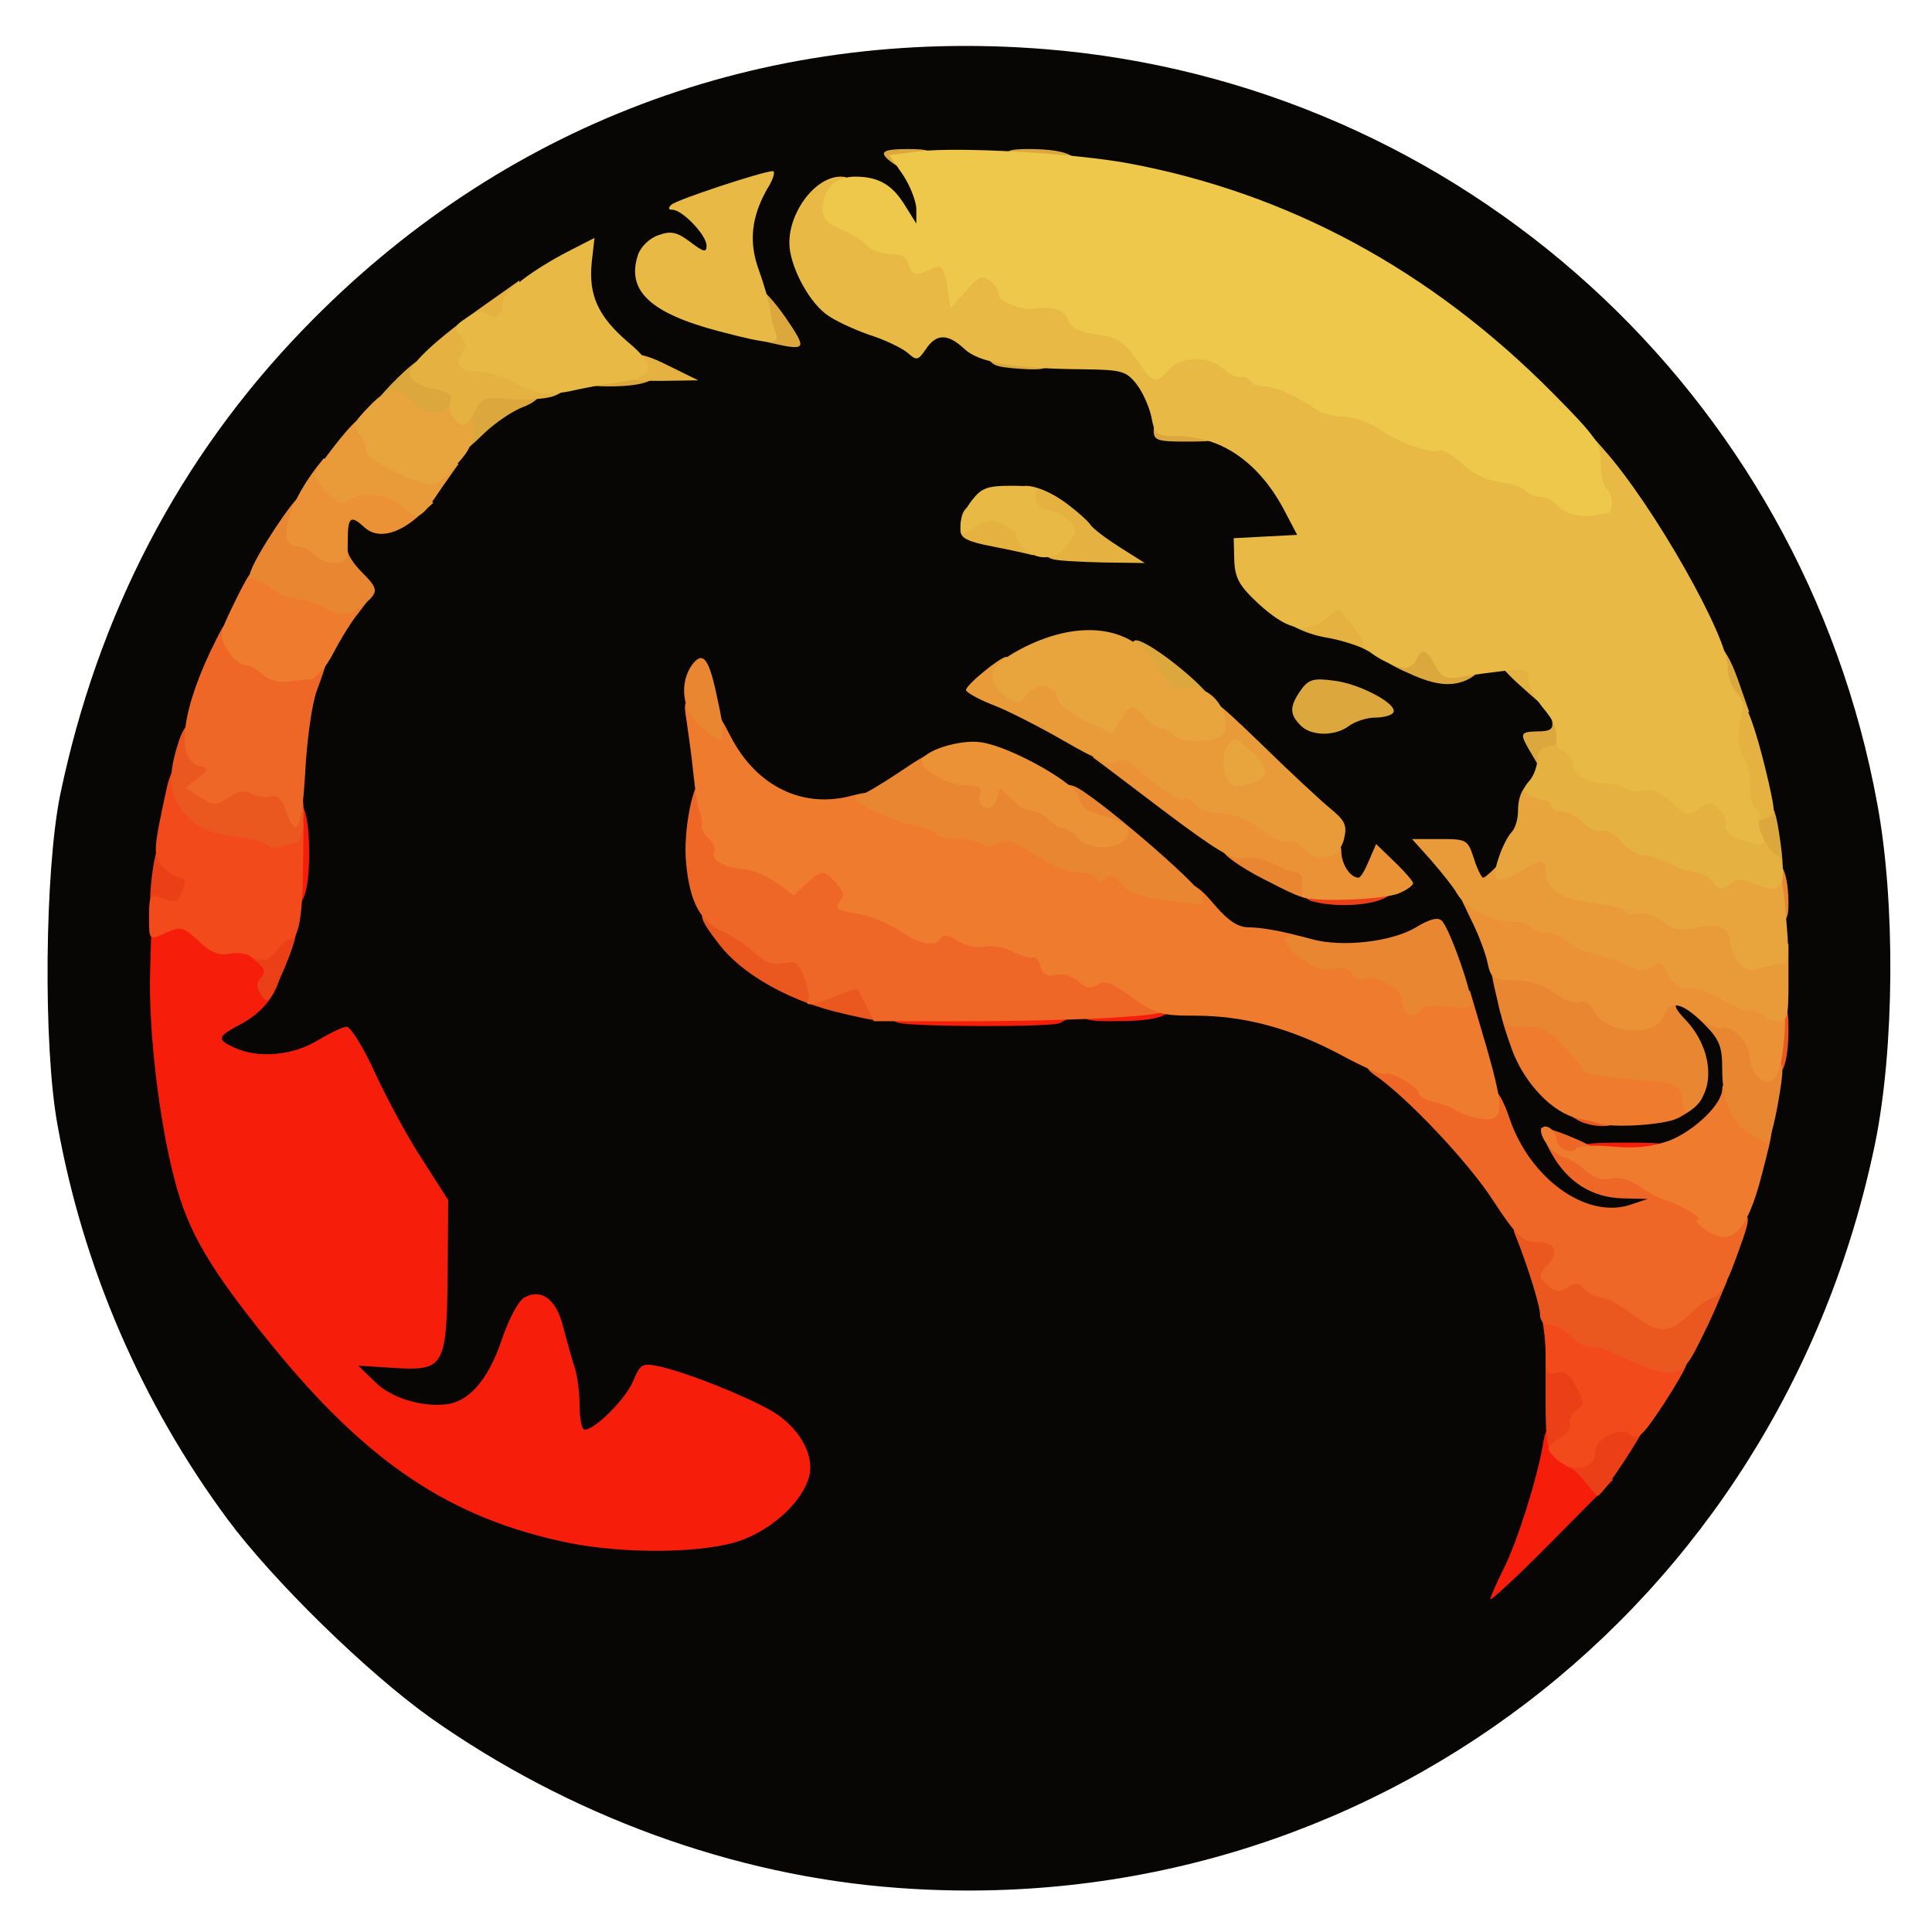 <?xml version="1.0" encoding="utf-8"?>
<!DOCTYPE svg PUBLIC "-//W3C//DTD SVG 1.0//EN" "http://www.w3.org/TR/2001/REC-SVG-20010904/DTD/svg10.dtd">
<svg version="1.0" xmlns="http://www.w3.org/2000/svg" width="32px" height="32px" viewBox="0 0 350 350" preserveAspectRatio="xMidYMid meet">
 <g fill="#070605">
  <path d="M162.5 342 c-29.7 -2.2 -59.4 -13.1 -84.5 -30.8 -11.5 -8.2 -28.5 -24.8 -36.8 -36 -15.6 -21.1 -26.2 -45.7 -30.8 -71.5 -2.6 -14.3 -2.3 -45.9 0.5 -59.7 6.8 -32.7 21.6 -61.1 44 -84.3 35.8 -37.1 83.1 -54.9 134.4 -50.8 75.4 6.1 137.2 62.2 150.8 136.8 3.3 17.8 3.1 44.2 -0.4 61.4 -17.4 84.3 -92.2 141.3 -177.2 134.9z m-31.1 -66 c5.6 -2.1 11.6 -7.6 11.6 -10.6 0 -2.7 -5.7 -7.1 -13.3 -10.2 -11.1 -4.6 -11.4 -4.6 -12.1 -1.8 -1 4.1 -7.1 8.6 -11.6 8.6 l-4 0 0 -4.4 c0 -2.3 -0.4 -5.6 -1 -7.2 -0.5 -1.6 -1.4 -4.8 -2 -7.1 -0.6 -2.4 -1.5 -4.3 -2 -4.3 -0.4 0 -1.8 2.9 -3 6.4 -3.5 10.7 -8.1 13.5 -19.7 12 -7.4 -0.9 -12.3 -5 -12.3 -10.1 l0 -3.6 6.2 0.7 c9.2 0.9 9.8 0 9.8 -13.5 l0 -10.8 -4.6 -7.1 c-2.5 -3.9 -6.1 -10.5 -8 -14.6 l-3.4 -7.5 -2.9 1.6 c-3.6 1.8 -15.8 2 -19.6 0.3 -2 -0.9 -2.5 -1.8 -2.5 -4.7 0 -3.1 0.5 -3.9 4 -5.9 8.1 -4.6 11.3 -15.3 11.5 -38.7 0.1 -18.4 1.2 -23.4 7.1 -32.1 2.1 -3.1 2.4 -4.1 1.5 -6.1 -0.6 -1.3 -1.1 -5.1 -1.1 -8.3 l0 -6 3.8 0 c2.1 0 4.2 0.4 4.8 1 1.5 1.5 4.9 -1.4 9.6 -8.3 2.3 -3.4 5.6 -7.4 7.2 -9 4.1 -3.7 12.6 -6.7 20.8 -7.4 l6.6 -0.6 -2.9 -2.5 c-3.7 -3.1 -5.9 -7.2 -5.9 -11.2 0 -1.6 -0.3 -3 -0.6 -3 -2.5 0 -20.9 14.4 -29.9 23.5 -32.6 32.6 -48.4 77.5 -42.1 120.1 3.4 22.9 6 28.9 20.6 46.8 17.5 21.6 32.6 31.7 54 36.1 10 2 19 1.8 25.4 -0.5z m165.1 -22 c11.2 -16.7 18.3 -34.7 22.6 -57 6.3 -33.1 -3.5 -74 -24.8 -103.7 -18.9 -26.4 -45.2 -46.3 -73.8 -55.9 -11.8 -3.9 -31.4 -7.3 -42.5 -7.4 l-9.6 0 0.4 6.5 0.4 6.5 -3.3 0 c-2.7 0 -3.7 -0.6 -5.1 -3 -2.5 -4.3 -6 -5.7 -9.2 -3.6 -1.4 0.9 -3.3 3 -4.1 4.6 -1.4 2.7 -1.4 3.3 0.1 6.2 4 8 11.7 11.9 21.7 11 5 -0.4 6.1 -0.1 8.1 1.7 3.3 3.1 7.8 4.1 19.3 4.1 9.8 0 10.2 0.1 12.2 2.7 1.2 1.4 2.4 4.3 2.7 6.5 l0.7 3.8 5.4 0 c3 0 6.7 0.7 8.2 1.5 5.6 2.8 12.1 12.8 12.1 18.5 0 3 0 3 -5.5 3 -6.5 0 -7 1.2 -2.2 5.7 3.8 3.7 7.9 5.8 12.7 6.7 1.9 0.4 6.7 2.3 10.7 4.4 6.6 3.4 7.4 3.6 10.5 2.4 1.9 -0.6 5.2 -1.2 7.3 -1.2 3.2 0 4.5 0.7 8.6 4.9 4.1 4 4.9 5.4 4.9 8.5 0 2.3 -0.5 3.9 -1.5 4.2 -0.9 0.4 -1.5 1.9 -1.5 3.6 0 1.6 -0.9 4.1 -2 5.5 -1.1 1.4 -2 3.8 -2 5.2 0 1.5 -0.5 3.2 -1.2 3.9 -0.7 0.7 -1.7 2.7 -2.2 4.4 -0.7 2.2 -1.8 3.4 -3.2 3.6 l-2.1 0.3 2.3 7.2 c1.3 4 3.2 10.4 4.4 14.4 1.1 3.9 3.2 8.6 4.6 10.3 5.8 6.8 15.2 8.9 21.5 4.7 4.5 -3 4.7 -5.7 1 -10 -2.1 -2.3 -3.1 -4.5 -3.1 -6.6 0 -3 0.2 -3.1 4.1 -3.1 3.3 0 4.7 0.6 7.5 3.4 3.3 3.3 3.4 3.6 3.4 11.4 0 12.8 -4 16.2 -19.2 16.2 l-9.3 0 3 2 c1.8 1.2 4.7 2 7.3 2 4.1 0 4.2 0.1 4.2 3.4 0 2.6 -0.5 3.5 -2.2 4 -4.4 1.1 -12.4 0.5 -16.4 -1.3 -8 -3.6 -10.6 -8.7 -19.4 -38 -2.9 -9.6 -3.3 -10.3 -5.3 -9.6 -5.2 1.6 -19.2 1.7 -25.3 0.1 -3.4 -0.9 -7.4 -1.6 -8.8 -1.6 -1.9 0 -4.4 -1.9 -9.3 -6.8 -13.3 -13.3 -32 -26.2 -38.3 -26.2 -1.4 0 -5.6 2 -9.4 4.4 -7.4 4.9 -12.5 6.2 -21.2 5.3 -6.3 -0.6 -11.4 -3.5 -14.2 -7.8 l-1.9 -3.1 -0.8 6.9 c-1.3 11.5 -1 14.6 2.1 20.3 1.5 2.8 4.2 6.3 5.9 7.7 5.1 4.4 14.5 8.1 24.5 9.9 8.6 1.5 12.2 1.5 36.6 0.4 30.9 -1.5 34.8 -1 47.7 5.8 14 7.3 29.9 25.5 34.8 39.9 2.1 6 2.4 8.6 2.4 21.8 0 8.3 -0.3 17 -0.7 19.5 l-0.8 4.5 4.5 -4.9 c2.5 -2.7 7.5 -9.2 11 -14.6z m-56.5 -98.2 c-0.1 -4.2 -0.4 -4.6 -15.4 -18.9 -21 -20 -25.6 -22.1 -36.6 -16.4 -6.4 3.2 -6.4 3.4 2.9 8.1 4.8 2.5 15 9.2 22.7 15.1 10.9 8.2 23.8 16.3 26.2 16.3 0.1 0 0.2 -1.9 0.2 -4.2z m1.8 -27.7 c1.1 -0.7 1.1 -0.9 -0.1 -1.4 -0.9 -0.3 -2.1 0.1 -2.7 0.9 -1 1.1 -1 1.4 0.1 1.4 0.8 0 2 -0.4 2.7 -0.9z m-47.8 -30.6 c0 -1.2 -8.5 -6.5 -10.5 -6.5 -1.2 0 -3 0.9 -4 2 -1.7 1.8 -1.6 1.9 0.6 2.5 10.7 2.4 13.9 2.9 13.9 2z m-58.7 -42.7 c-1.1 -2.2 -1.7 -5.7 -1.8 -10.6 0 -5.9 -0.3 -7.2 -1.5 -7 -1.2 0.3 -1.4 1.6 -1.2 6.1 l0.4 5.7 -3.3 0 c-1.8 0 -4 -0.7 -5 -1.6 -2 -1.8 -3.9 -1.1 -3.9 1.5 0 2.4 4 5 11 7.2 7.3 2.4 7.3 2.4 5.3 -1.3z"/>
 </g>
 <g fill="#f61e0b">
  <path d="M270 289.7 c0 -0.4 1.1 -2.9 2.4 -5.5 2.5 -5 6 -16.1 7.1 -22.4 0.7 -4.4 1.7 -4.7 4.9 -1.3 1.3 1.4 2.7 2.5 3.2 2.5 0.5 0 1.7 1.2 2.7 2.6 l1.9 2.5 -11.1 11.2 c-6.1 6.2 -11.1 10.8 -11.1 10.4z"/>
  <path d="M103 279.5 c-21.4 -4.4 -36.5 -14.5 -54 -36.1 -10.9 -13.4 -15 -20.3 -17.4 -29.8 -2.8 -10.7 -4.7 -26.8 -4.4 -37.6 l0.3 -10.5 4.6 -0.3 c3.5 -0.2 4.9 0.2 6.4 1.8 1.1 1.2 3.1 2 4.9 2 9.8 0 10 11.2 0.3 16.5 -4.4 2.3 -4.5 2.8 -1.2 4.3 4.3 2 10.6 1.4 15 -1.3 2.2 -1.3 4.6 -2.5 5.3 -2.5 0.7 0 3.1 3.8 5.2 8.5 2.2 4.7 6 11.8 8.6 15.7 l4.6 7.2 -0.1 13.5 c-0.2 16.8 -0.6 17.5 -9.9 16.9 l-6.3 -0.4 3 2.9 c3 3.1 9.1 4.8 13.6 4 3.9 -0.8 7.2 -4.9 9.5 -11.9 1.3 -3.7 3 -6.9 4.1 -7.4 3 -1.6 5.7 0.4 6.9 5.3 0.6 2.3 1.5 5.5 2 7.1 0.6 1.6 1 4.9 1 7.2 0 2.4 0.4 4.4 0.9 4.4 1.9 0 7.4 -5.5 8.8 -8.8 1.3 -3.1 1.6 -3.3 4.6 -2.7 5.1 1.1 15.8 5.4 20.5 8.1 4.9 2.9 7.8 7.9 6.8 11.8 -1.1 4.4 -6.3 9.4 -12.2 11.6 -6.5 2.4 -20.9 2.6 -31.4 0.5z"/>
  <path d="M286 209 c0 -1.8 0.7 -2 8.5 -2 7.8 0 8.5 0.2 8.5 2 0 1.8 -0.7 2 -8.5 2 -7.8 0 -8.5 -0.2 -8.5 -2z"/>
  <path d="M162.8 185.3 c-1 -0.2 -1.8 -1.1 -1.8 -1.9 0 -1.2 2.9 -1.4 16.5 -1.4 13.4 0 16.5 0.3 16.5 1.4 0 0.7 -1 1.6 -2.2 2 -2.6 0.7 -26.4 0.6 -29 -0.1z"/>
  <path d="M196 183 c0 -1.8 0.7 -2 8 -2 6.1 0 8 0.3 8 1.4 0 1.8 -3.1 2.6 -10.2 2.6 -5.1 0 -5.8 -0.2 -5.8 -2z"/>
  <path d="M52 154.5 c0 -7.4 0.3 -9.5 1.4 -9.5 1.7 0 2.6 3.1 2.6 9.5 0 6.4 -0.9 9.5 -2.6 9.5 -1.1 0 -1.4 -2.1 -1.4 -9.5z"/>
 </g>
 <g fill="#eb3f17">
  <path d="M287.2 268.5 c-1.1 -1.4 -2.3 -2.5 -2.6 -2.5 -0.3 0 -1.5 -0.8 -2.6 -1.7 -1.7 -1.5 -2 -3 -2 -10.5 l0 -8.8 3.5 0 c2.8 0 3.7 0.5 5 3 0.8 1.6 1.5 4 1.5 5.5 0 2.3 0.4 2.5 3.9 2.5 2.2 0 4.3 0.5 4.6 1 0.5 0.8 -8.1 14 -9.1 14 -0.1 0 -1.1 -1.1 -2.2 -2.5z"/>
  <path d="M47.3 180.2 c-0.9 -1.5 -0.9 -2.2 0 -3.1 0.9 -1 0.7 -1.7 -1.1 -3.1 l-2.2 -1.9 2.5 -2.5 c1.4 -1.5 3.7 -2.6 5.2 -2.6 2.2 0 2.4 0.3 1.8 2.8 -0.3 1.5 -1.6 4.9 -2.8 7.5 -2 4.4 -2.3 4.6 -3.4 2.9z"/>
  <path d="M27.5 165.9 c-0.4 -0.5 -0.4 -3.7 0 -7 0.6 -4.7 1 -5.9 2.5 -5.9 1 0 2.3 0.7 3 1.5 0.7 0.8 1.9 1.5 2.6 1.5 1.7 0 1.9 4.6 0.4 8.4 -0.8 2.1 -1.6 2.6 -4.4 2.6 -1.9 0 -3.8 -0.5 -4.1 -1.1z"/>
  <path d="M237.8 163.3 c-1 -0.2 -1.8 -1.1 -1.8 -1.9 0 -1.1 1.7 -1.4 8 -1.4 6.1 0 8 0.3 8 1.4 0 2.2 -8.6 3.4 -14.2 1.9z"/>
 </g>
 <g fill="#f34a1b">
  <path d="M281.7 264.1 c-1.7 -1.8 -1.7 -1.9 0.8 -3.5 1.4 -0.9 2.3 -2.1 1.9 -2.7 -0.3 -0.6 0.2 -1.6 1.1 -2.3 1.6 -1.2 1.6 -1.5 0.1 -4.3 -1.2 -2.4 -2.1 -3 -3.6 -2.6 -1.7 0.5 -2 0.1 -2 -3.3 0 -2.2 -0.3 -4.9 -0.6 -6.1 -0.6 -2.1 -0.3 -2.3 2.8 -2.3 2.2 0 4.2 0.7 5.3 2 1 1.1 2.8 2 4 2 1.2 0 2.5 0.3 2.9 0.7 0.9 1 7.8 3.3 9.9 3.3 2.6 0 2.1 1.5 -2.8 9.2 -3.9 5.9 -4.8 6.8 -6.1 5.7 -1.9 -1.6 -6.4 0.6 -6.4 3.2 0 3.2 -4.5 3.8 -7.3 1z"/>
  <path d="M45.2 173.1 c-0.7 -0.4 -2.5 -0.6 -3.8 -0.3 -1.8 0.3 -3.3 -0.3 -5.4 -2.3 -2.6 -2.5 -3.3 -2.7 -5.5 -1.7 -3.6 1.6 -3.5 1.7 -3.5 -2.9 0 -3.5 0.3 -4 1.8 -3.4 3 1.2 3.4 1 4.3 -1.2 0.6 -1.7 0.5 -2.3 -0.5 -2.3 -0.7 0 -2.1 -0.9 -3.1 -2 -1.8 -2 -1.8 -2.7 0.7 -14.2 1 -4.8 3.8 -6.9 3.8 -2.9 0 1.1 1.3 3.3 2.9 4.9 3 3 7.1 4.2 14.4 4.2 l3.7 0 -0.1 8.3 c-0.1 8.9 -0.8 12.8 -2.4 12.9 -0.5 0 -1.6 0.9 -2.3 1.9 -1.4 2 -2.9 2.4 -5 1z"/>
 </g>
 <g fill="#ea5820">
  <path d="M296.8 247.1 c-1.8 -0.7 -4.1 -1.7 -5 -2.2 -1 -0.5 -2.6 -0.9 -3.6 -0.9 -1.1 0 -2.7 -0.9 -3.7 -2 -1 -1.1 -2.6 -2 -3.7 -2 -1.1 0 -1.8 -0.7 -1.8 -1.8 0 -1.7 -2.3 -9 -4.5 -14.5 -0.7 -1.6 -0.2 -1.8 4.6 -1.5 5.3 0.3 5.4 0.4 5.7 3.6 0.2 2.3 0.8 3.2 2.1 3.2 1 0 2.4 0.7 3.1 1.5 0.7 0.8 2 1.5 3 1.5 0.9 0 2.9 0.9 4.3 2 1.4 1.1 3 2 3.6 2 0.7 0 2.1 -0.9 3.3 -2 1.3 -1.2 3.6 -2 5.4 -2 l3.3 0 -1.6 3.8 c-0.8 2 -2.6 5.8 -3.9 8.3 -2.6 5.2 -4.3 5.7 -10.6 3z"/>
  <path d="M285.8 202.9 c-3.1 -1.7 -2 -2.9 2.7 -2.9 3.8 0 4.5 0.3 4.5 2 0 1.5 -0.7 2 -2.7 2 -1.6 0 -3.6 -0.5 -4.5 -1.1z"/>
  <path d="M320 188.5 c0 -5.8 0.2 -6.5 2 -6.5 1.7 0 2 0.7 2 4.3 0 5.6 -0.9 8.7 -2.6 8.7 -1.1 0 -1.4 -1.6 -1.4 -6.5z"/>
  <path d="M151 183.2 c-8.8 -2.3 -16.8 -7 -20.7 -12.1 -4.1 -5.3 -4.1 -6.1 -0.3 -6.1 3.2 0 6.1 1.4 9.2 4.3 1 0.9 3.3 1.7 5.1 1.7 2.7 0 3.5 0.5 4.3 2.7 0.8 2.5 1.3 2.7 5.4 2.5 4 -0.3 4.6 0 5.8 2.5 1.7 3.8 1.5 6.3 -0.5 6.2 -1 0 -4.7 -0.8 -8.3 -1.7z"/>
  <path d="M48.6 153.2 c-0.3 -0.5 -3.1 -1.3 -6.1 -1.7 -4.2 -0.5 -6.2 -1.3 -8.5 -3.6 -3.3 -3.4 -3.8 -6.6 -1.8 -13 1.3 -4.5 3 -5 4.6 -1.4 0.6 1.4 1.8 2.5 2.7 2.5 0.8 0 1.5 0.8 1.5 1.9 0 1.5 1.1 2 6.2 2.5 3.5 0.4 6.6 1.3 7 1.9 1.3 2 0.9 10.4 -0.4 10.4 -0.7 0 -2 0.4 -2.9 0.7 -1 0.4 -2 0.3 -2.3 -0.2z"/>
 </g>
 <g fill="#ee6726">
  <path d="M295.6 238 c-2.2 -1.7 -4.7 -3 -5.7 -3 -0.9 0 -2.2 -0.7 -2.9 -1.5 -0.9 -1.1 -1.6 -1.2 -3.1 -0.2 -1.5 0.9 -2.2 0.8 -3.6 -0.5 -1.6 -1.6 -1.6 -1.9 0.1 -3.7 2.2 -2.5 1.3 -4.1 -2.2 -4.1 -2.3 0 -3.6 -1.2 -7.7 -7.5 -4.5 -7 -15.8 -18.9 -21.4 -22.7 -2.9 -2 -2 -3.8 2 -3.8 3.3 0 8.9 2.5 8.9 4 0 0.5 1.2 1.3 2.8 1.6 1.5 0.4 3.3 1.2 4.1 1.8 1.1 0.8 1.5 0.8 1.8 -0.1 1 -2.9 3 -1 4.8 4.4 3.7 10.8 13.8 18.1 21.7 15.6 l3.3 -1.1 -4.4 -0.1 c-5.6 -0.1 -10.1 -2.9 -13 -8.1 -1.3 -2.3 -2.1 -4.3 -1.9 -4.6 0.6 -0.6 9.1 2.8 10.6 4.3 0.7 0.7 2.7 1.3 4.4 1.3 1.6 0 4.2 0.9 5.7 1.9 1.5 1.1 3.9 2.3 5.4 2.6 1.5 0.4 3.7 1.8 4.9 3.1 1.3 1.3 3.3 2.4 4.6 2.4 2.6 0 2.6 0.1 -1 9.8 -1.1 2.8 -2.5 5.2 -3.2 5.2 -0.7 0 -2.7 1.4 -4.4 3 -3.9 3.7 -5.7 3.7 -10.6 0z"/>
  <path d="M157 182.3 c-0.8 -1.6 -1.5 -2.9 -1.6 -3.1 -0.1 -0.2 -1.9 0.4 -3.9 1.2 -4.2 1.8 -5.9 2 -5.1 0.7 0.3 -0.4 0 -2.2 -0.7 -4 -1 -2.7 -1.5 -3.1 -3.7 -2.6 -1.9 0.4 -3.3 -0.1 -5.2 -1.8 -1.4 -1.3 -4.1 -3.1 -6 -4 -4 -1.9 -5.8 -5.2 -6.5 -12.3 -0.6 -5.8 1.3 -15.4 3.1 -15.4 0.6 0 1.7 1.5 2.5 3.3 3.6 8.8 4.2 9.7 6.4 9.7 1.2 0 3.4 0.7 4.9 1.4 1.6 0.9 3 1.1 3.3 0.5 0.4 -0.5 2.3 -0.9 4.4 -0.9 4 0 7.1 2.3 7.1 5.2 0 1.6 2 2.8 4.6 2.8 0.8 0 2.6 0.7 4 1.6 1.3 0.9 4.3 1.8 6.7 2 7.2 0.5 13.2 1.6 14.2 2.5 0.5 0.5 1.9 0.9 3.1 0.9 1.2 0 2.4 0.6 2.7 1.4 0.4 0.9 2.8 1.7 6.3 2.2 6.3 0.7 14.4 5.5 14.4 8.4 0 1.4 -1.6 1.8 -9.7 2.3 -5.4 0.4 -17.5 0.7 -26.9 0.7 l-17.1 0 -1.3 -2.7z"/>
  <path d="M51.8 146.9 c-0.7 -2.2 -1.6 -2.9 -2.8 -2.6 -0.9 0.2 -2.5 0 -3.4 -0.5 -1.2 -0.7 -2.5 -0.5 -4.2 0.7 -2.4 1.5 -2.7 1.5 -5.2 -0.1 l-2.6 -1.7 2.2 -1.7 c2.1 -1.7 2.1 -1.8 0.2 -2.3 -4.3 -1.1 -3.1 -10.5 3.2 -22.9 2.2 -4.5 3 -4.7 4.8 -1.3 0.7 1.4 2.1 2.5 3 2.5 1 0 2.3 0.7 3 1.5 0.7 0.9 2.9 1.5 5.1 1.5 2.2 0 3.9 0.2 3.9 0.4 0 0.2 -0.7 2.3 -1.6 4.7 -0.9 2.4 -1.8 9 -2.1 14.7 -0.6 10.5 -1.6 12.5 -3.5 7.1z"/>
 </g>
 <g fill="#ef7c2e">
  <path d="M308.6 222.5 c-1.1 -0.8 -1.6 -1.5 -1.1 -1.5 1.5 0 -2.7 -2.6 -5.5 -3.5 -1.4 -0.4 -3.7 -1.6 -5.2 -2.7 -1.7 -1.2 -3.6 -1.6 -5 -1.3 -1.5 0.4 -3 -0.1 -4.4 -1.3 -1.1 -1.1 -3 -2.3 -4.2 -2.6 -2.2 -0.7 -4.8 -4.3 -3.8 -5.3 0.8 -0.8 2.6 0.7 2.6 2.2 0 1.5 2.7 2.8 3.5 1.6 0.3 -0.5 3.2 -0.7 6.5 -0.4 4.3 0.4 7.2 0.1 10.5 -1.1 4.5 -1.8 9.5 -6.6 9.5 -9.3 0 -2 3 -1.3 4.4 1.2 0.6 1 2 2.7 3.1 3.6 2 1.7 2 1.7 -0.3 10.6 -2.8 10.9 -5.7 13.5 -10.6 9.8z"/>
  <path d="M289.5 203.5 c-0.5 -0.2 -2.2 -0.6 -3.7 -0.9 -4.5 -1 -9.5 -6.2 -11.8 -12.2 -1.1 -3 -2 -5.9 -2 -6.4 0 -0.6 2.5 -1 5.6 -1 5.1 0 5.8 0.3 8.9 3.8 1.9 2 3.5 4 3.5 4.3 0 0.4 3.8 1 8.4 1.4 7.4 0.6 8.5 0.9 9.6 3 1.5 2.8 0.4 4.7 -4.1 7.1 -2.5 1.2 -11.6 1.8 -14.4 0.9z"/>
  <path d="M266.5 202.3 c-1.1 -0.3 -2.4 -0.9 -3 -1.3 -0.5 -0.4 -2.2 -1 -3.7 -1.4 -1.6 -0.3 -2.8 -1.1 -2.8 -1.6 0 -1.1 -5.5 -4.2 -6.2 -3.4 -0.3 0.2 -3.9 -1.3 -7.9 -3.5 -9 -4.8 -17.5 -7.1 -26.4 -7.1 -6.1 0 -7.2 -0.3 -11.4 -3.3 -3.7 -2.7 -5 -3.2 -6.3 -2.3 -1.3 0.8 -2.1 0.6 -3.5 -0.7 -1.1 -0.9 -2.7 -1.4 -4 -1.1 -1.5 0.4 -2.3 0 -2.8 -1.5 -0.3 -1.2 -1 -1.9 -1.4 -1.7 -0.4 0.3 -2 -0.2 -3.6 -1 -1.6 -0.8 -4 -1.2 -5.2 -0.9 -1.3 0.3 -3.3 -0.1 -4.7 -1 -1.6 -1.1 -2.6 -1.3 -3.1 -0.6 -1 1.7 -3.8 1.3 -7.5 -1.3 -1.9 -1.3 -5.4 -2.7 -7.8 -3.1 -3.6 -0.6 -4.1 -0.9 -3.1 -2.1 0.9 -1.1 0.8 -1.9 -0.6 -3.4 -2.3 -2.5 -2.6 -2.5 -5.4 0.1 l-2.3 2.1 -3 -2.2 c-1.7 -1.2 -4.2 -2.3 -5.7 -2.5 -3.9 -0.3 -6.3 -1.6 -5.7 -3.1 0.3 -0.7 -0.2 -1.8 -1 -2.5 -0.8 -0.6 -1.3 -1.7 -1.3 -2.3 0.1 -0.6 0 -1.8 -0.4 -2.6 -0.3 -0.8 -0.8 -4 -1.1 -7 -0.3 -3 -0.9 -7.2 -1.2 -9.3 -0.6 -3.8 -0.6 -3.8 2.2 -3.5 2.3 0.2 3.3 1.4 5.7 6.1 4.7 9.2 13.2 13.3 22.2 10.8 3.3 -0.9 5 -0.7 10.5 1.1 3.6 1.2 6.9 2.5 7.5 3 0.5 0.4 3.8 0.8 7.3 0.8 5.5 0 7.1 0.4 10.9 3 3.4 2.3 5.5 3 9.2 3 3.9 0 5.1 0.4 6.3 2.2 1.1 1.6 2.6 2.2 5.9 2.4 3.8 0.2 4.9 0.7 7.9 4.3 2.6 3 4.3 4.1 6.3 4.1 3.6 0 11.9 2 13.2 3.1 0.5 0.5 2.4 0.9 4.1 0.9 1.8 0 3.6 0.5 3.9 1 0.3 0.6 1.5 1 2.5 1 2.8 0 7 2.1 7 3.6 0 0.8 1.7 1.4 4.6 1.6 l4.7 0.3 3 10.2 c3.6 12.6 3.3 14.1 -2.8 12.6z"/>
  <path d="M47.6 122.2 c-0.9 -0.9 -2.3 -1.7 -3.2 -1.7 -0.8 0 -2.3 -1.2 -3.2 -2.7 -1.6 -2.7 -1.5 -3 1.6 -9.3 2.6 -5.3 3.6 -6.5 5.6 -6.5 1.3 0 2.9 0.7 3.6 1.5 0.7 0.8 2 1.5 2.9 1.5 0.9 0 4 0.8 6.8 1.8 l5.1 1.8 -1.9 2.5 c-1.1 1.3 -3.1 4.5 -4.5 7.2 -1.4 2.7 -3.2 4.7 -4.2 4.8 -0.9 0 -2.9 0.2 -4.3 0.4 -1.5 0.2 -3.3 -0.4 -4.3 -1.3z"/>
 </g>
 <g fill="#e98632">
  <path d="M317 205.4 c-3.4 -2.1 -5 -5.8 -5 -11.7 0 -4.2 -0.5 -5.4 -3.4 -8.3 -4.1 -4.1 -7.1 -4.6 -3.2 -0.6 4.8 5.1 5.5 12.6 1.3 16 -1.2 1 -1.5 0.8 -2 -1.7 -0.6 -2.9 -0.7 -2.9 -9.2 -3.6 -4.7 -0.4 -8.5 -1 -8.5 -1.4 0 -0.3 -1.6 -2.3 -3.5 -4.3 -2.8 -3.1 -4.1 -3.8 -7.3 -3.8 -3.8 0 -3.9 0 -5 -5.1 -0.7 -2.8 -1.2 -5.5 -1.2 -6.1 0 -1.7 11.8 -0.3 13.9 1.6 1 0.9 2.9 1.6 4.3 1.6 1.6 0 2.9 0.9 3.8 2.5 1.7 3.1 5.6 3.4 6.5 0.5 0.9 -2.7 6.5 -2.7 9 0 1.2 1.3 3.1 2 5.5 2 4.1 0 7 2.4 7 5.8 0 1.1 0.8 2.5 1.7 3 1.5 0.9 1.5 1.7 0.4 8.1 -0.7 3.9 -1.6 7.1 -1.9 7.1 -0.4 0 -1.8 -0.8 -3.2 -1.6z"/>
  <path d="M254.7 183.3 c-0.4 -0.3 -0.7 -1.4 -0.7 -2.3 0 -1.9 -5.2 -4.6 -6.8 -3.6 -0.5 0.3 -1.6 -0.1 -2.3 -1 -0.8 -1 -2.1 -1.3 -3.6 -0.9 -1.7 0.4 -3.4 -0.2 -5.9 -2.1 -4.2 -3.3 -3.3 -4.8 2.1 -3.3 5.6 1.6 14.7 0.5 19 -2.1 2.5 -1.5 4 -1.9 4.7 -1.2 1.5 1.5 5.9 14.2 5.3 15.3 -0.4 0.5 -2.3 0.6 -4.4 0.3 -2.4 -0.4 -4.1 -0.2 -4.5 0.5 -0.8 1.2 -1.9 1.4 -2.9 0.4z"/>
  <path d="M320 161.5 c0 -4 0.4 -5.5 1.4 -5.5 1.6 0 2.6 3 2.6 7.8 0 2.5 -0.4 3.2 -2 3.2 -1.8 0 -2 -0.7 -2 -5.5z"/>
  <path d="M210.6 163 c-4.3 -0.6 -6.4 -1.4 -7.5 -2.9 -1.2 -1.6 -1.9 -1.9 -2.8 -1 -0.8 0.8 -1.3 0.8 -1.7 0 -0.4 -0.6 -2 -1.1 -3.6 -1.1 -1.6 0 -5 -1.4 -7.6 -3.2 -3.7 -2.5 -5 -2.9 -6.4 -2.1 -1 0.7 -2.2 0.8 -3.1 0.2 -0.8 -0.5 -2.8 -0.9 -4.5 -0.9 -1.6 0 -3.4 -0.4 -4 -1 -0.5 -0.5 -1.8 -1.1 -2.9 -1.3 -5.7 -0.9 -14.6 -5.7 -10.6 -5.7 0.5 0 3.7 -1.9 7 -4.1 6.1 -4.1 6.3 -4.1 9.4 -2.6 1.8 0.9 5.3 1.9 7.8 2.2 2.8 0.3 5.4 1.4 6.4 2.5 2 2.2 5.1 2.6 5.7 0.9 0.2 -0.7 1.2 -0.9 2.3 -0.5 3 0.9 23 18 23.3 19.9 0.2 0.9 0 1.6 -0.5 1.6 -0.4 -0.1 -3.5 -0.5 -6.7 -0.9z"/>
  <desc>cursor-land.com</desc><path d="M228.8 159.2 c-4.1 -2.1 -7.3 -4.4 -7.3 -5.2 0 -2.2 7.9 -2.5 12 -0.6 1.8 0.9 3.8 1.6 4.4 1.6 0.6 0 1.1 1.8 1.1 4 0 5 -0.8 5.1 -10.2 0.2z"/>
  <path d="M126.8 131.5 c-3.2 -2.7 -3.8 -7.8 -1.4 -11.1 1.9 -2.5 3 -1.2 4.4 5.4 2 9 1.6 9.8 -3 5.7z"/>
  <path d="M59.4 110.4 c-1.1 -0.8 -3.5 -1.6 -5.2 -1.8 -1.8 -0.2 -4.1 -1.1 -5.1 -2 -0.9 -0.9 -2.3 -1.6 -3 -1.6 -0.8 0 -1.1 -0.6 -0.6 -1.7 1 -2.9 7.9 -13.3 8.8 -13.3 0.4 0 0.7 1.4 0.7 3 0 1.8 0.5 3 1.3 3 2.3 0 6.7 2.5 6.7 3.8 0 0.7 1.1 2.4 2.5 3.8 3 3 3.1 3.6 0.8 5.6 -2.8 2.3 -4.6 2.7 -6.9 1.2z"/>
 </g>
 <g fill="#ec9236">
  <path d="M318.2 194.8 c-0.7 -0.7 -1.2 -2.2 -1.2 -3.3 0 -2.6 -3.3 -5.9 -5.2 -5.3 -0.7 0.3 -2.6 -0.6 -4.1 -1.8 -3.4 -2.9 -5.4 -3 -6.2 -0.5 -1.2 4 -10.3 3.6 -12.6 -0.5 -0.8 -1.6 -1.8 -2.2 -2.9 -1.9 -0.9 0.3 -2.9 -0.4 -4.4 -1.6 -1.9 -1.5 -4.3 -2.2 -7.1 -2.3 -4 -0.1 -4.4 -0.3 -5 -3.1 -0.3 -1.6 -1.6 -5.1 -2.9 -7.7 l-2.3 -4.8 3.8 0 c2.1 0 4.1 0.5 4.4 1 0.3 0.6 2.1 1 4 1 1.9 0 3.7 0.5 4 1 0.3 0.6 1.5 1 2.6 1 1.1 0 3.3 0.9 4.8 2.1 2 1.5 5 2.3 9.6 2.7 5.8 0.4 6.8 0.8 7.7 2.8 0.8 1.6 2 2.4 3.7 2.4 1.4 0 4.1 0.9 5.9 2 1.8 1.1 4 2 5 2 3.2 0 4 1.9 3.4 8.3 -0.6 7.1 -2.2 9.3 -5 6.5z"/>
  <path d="M235.9 162.3 c-0.1 -0.5 -0.1 -1.6 0 -2.5 0.1 -1 -0.4 -1.8 -1.1 -1.8 -0.7 0 -2.6 -0.7 -4.3 -1.6 -1.6 -0.8 -4 -1.2 -5.3 -0.9 -1.8 0.4 -4.8 -1.4 -14.5 -8.7 -6.7 -5.1 -12.4 -9.4 -12.6 -9.5 -0.2 -0.1 0.2 -0.9 0.9 -1.8 2.2 -2.7 7.3 -1.8 11.6 2 2.1 1.9 4.9 3.5 6 3.5 1.2 0 2.4 0.7 2.8 1.5 0.3 1 1.9 1.5 4.2 1.5 2.4 0 4.9 0.9 7 2.5 1.8 1.4 4.1 2.5 5.2 2.5 1.1 0 2.5 0.7 3.2 1.5 0.7 0.8 1.9 1.5 2.6 1.5 0.8 0 1.4 1 1.4 2.3 0 2.2 1.6 4.7 3.1 4.7 0.4 0 1.2 -1.4 1.9 -3.1 l1.3 -3 3.3 3.2 c1.9 1.8 3.4 3.6 3.4 3.9 0 0.4 -1.1 1.2 -2.5 1.8 -2.8 1.3 -17.4 1.7 -17.6 0.5z"/>
  <path d="M195.4 151.9 c-0.9 -1.1 -2.3 -1.9 -2.9 -1.9 -0.7 0 -1.8 -0.7 -2.5 -1.5 -0.7 -0.8 -1.9 -1.5 -2.8 -1.5 -0.9 0 -2.6 -0.9 -3.8 -2.1 l-2.2 -2.1 -0.7 2.1 c-0.4 1.2 -1.2 1.8 -2.1 1.4 -0.8 -0.3 -1.2 -1.3 -0.9 -2.3 0.4 -1.3 -0.1 -1.7 -2.4 -1.7 -3.1 0 -8.1 -2.7 -8.1 -4.4 0 -1.8 7 -4.1 10.9 -3.4 5.6 0.9 17.6 7.8 17.6 10 0 1.3 1.1 2.3 3.5 3 5.1 1.5 6.2 2.4 5.1 4.2 -1.3 2.3 -6.7 2.4 -8.7 0.2z"/>
  <path d="M57 100.5 c-0.7 -0.8 -2.1 -1.5 -3.1 -1.5 -4.1 0 -1.7 -8.3 4.7 -15.9 0.2 -0.2 1 0.3 1.8 1.1 0.8 0.8 4.3 1.8 7.8 2.2 4.4 0.4 6.9 1.2 8.3 2.7 l2 2 -2.8 2.5 c-3.8 3.3 -7.3 4 -9.6 2 -2.6 -2.4 -3.1 -2 -3.1 2.4 0 3.5 -0.3 4 -2.4 4 -1.3 0 -2.9 -0.7 -3.6 -1.5z"/>
 </g>
 <g fill="#e99b39">
  <path d="M319.5 184 c-0.3 -0.5 -1.5 -1 -2.5 -1 -1.1 0 -3.4 -0.9 -5.2 -2 -1.8 -1.1 -4.5 -2 -5.9 -2 -1.8 0 -2.9 -0.8 -3.8 -2.6 -1 -2.2 -1.4 -2.4 -2.7 -1.4 -1.1 1 -2 1 -3.7 0.2 -1.2 -0.6 -4.1 -1.6 -6.3 -2.2 -2.3 -0.5 -4.7 -1.7 -5.4 -2.5 -0.7 -0.8 -2.3 -1.5 -3.6 -1.5 -1.2 0 -2.6 -0.4 -2.9 -1 -0.3 -0.5 -1.9 -1 -3.4 -1 -3.7 0 -8.8 -2.6 -10.2 -5.2 -0.6 -1.1 -2.7 -3.7 -4.6 -5.9 l-3.5 -3.9 5 0 c4.9 0 5.1 0.1 6.2 3.5 0.6 1.9 1.4 3.5 1.7 3.5 0.3 0 1.8 -1.3 3.3 -3 2.2 -2.4 3.6 -3 6.9 -3 3.2 0 4.1 0.4 4.1 1.8 0.1 3.5 2.4 4.9 10.7 6.2 4.5 0.7 9 1.8 9.9 2.5 1 0.7 3.4 1 5.9 0.7 4.6 -0.5 7.5 1.4 7.5 4.9 0 1.5 0.7 1.9 3.5 1.9 l3.5 0 0 7 c0 6.3 -0.2 7 -1.9 7 -1.1 0 -2.3 -0.4 -2.6 -1z"/>
  <path d="M236.3 153.8 c-0.9 -1 -2.3 -1.6 -3 -1.3 -0.8 0.2 -3 -0.7 -4.8 -2.2 -2.2 -1.8 -4.7 -2.8 -7.1 -2.9 -2.2 0 -4.2 -0.8 -4.9 -1.7 -0.7 -0.9 -1.5 -1.4 -1.8 -1 -0.7 0.7 -4.4 -1.6 -8.3 -5.2 -2 -1.8 -3 -2.2 -4 -1.5 -0.9 0.8 -3.5 -0.2 -9.7 -3.8 -4.7 -2.7 -10.6 -5.7 -13.1 -6.6 -2.5 -1 -4.6 -2.2 -4.6 -2.6 0 -0.9 6.2 -6 7.3 -6 0.4 0 0.7 0.6 0.7 1.3 0 0.8 1.7 1.2 5.2 1.2 4.4 0 5.5 0.4 6.2 2 1.3 2.9 5.5 4.9 6.3 2.9 0.7 -1.9 7.7 -1.9 9.3 0.1 1.3 1.5 6.7 4.5 8.2 4.5 0.4 0 0.8 -1.2 0.8 -2.7 0 -2.4 0.8 -1.9 9.3 6.3 5 4.9 10.7 10.2 12.5 11.7 2.8 2.3 3.3 3.1 2.7 5.6 -0.8 3.7 -4.6 4.7 -7.2 1.9z"/>
  <path d="M73.4 92.1 c-2.5 -2.5 -7.7 -3.3 -9.9 -1.7 -1.5 1.1 -2.1 0.9 -4.1 -1.1 -1.3 -1.3 -2.4 -2.8 -2.4 -3.3 0 -0.4 2.1 -3.4 4.6 -6.5 4.9 -6 6.5 -6.1 8.5 -0.7 1 2.5 6.3 5.2 10.4 5.2 l2.6 0 -3.1 4.4 c-3.8 5.7 -4.2 5.9 -6.6 3.7z"/>
 </g>
 <g fill="#dca83e">
  <path d="M316.5 154.9 c-0.9 -1.6 -1.5 -4.5 -1.3 -6.2 0.2 -2.6 0.8 -3.3 2.9 -3.5 3 -0.4 3.5 0.5 4.5 7.8 0.6 4.9 0.6 5 -1.9 5 -1.9 0 -3.1 -0.8 -4.2 -3.1z"/>
  <path d="M277.7 137 c-2.5 -4.2 -2.5 -4.4 0.8 -4.5 2.3 0 2.9 -0.4 2.7 -1.7 -0.2 -1.2 0.4 -1.8 1.6 -1.8 2.2 0 3.2 1.8 3.2 6.1 0 2.2 -0.5 2.9 -1.9 2.9 -1.1 0 -2.3 0.5 -2.6 1 -1 1.7 -2 1.2 -3.8 -2z"/>
  <path d="M235.6 131.4 c-2 -2 -2 -3.4 0 -6.3 1.4 -2 2.3 -2.3 6 -1.8 4.6 0.5 11.8 4.3 10.8 5.8 -0.3 0.5 -1.8 0.9 -3.3 0.9 -1.5 0 -3.6 0.7 -4.7 1.5 -2.5 1.9 -6.9 1.9 -8.8 -0.1z"/>
  <path d="M310.6 127.4 c-0.3 -0.9 -0.6 -3.6 -0.6 -6 0 -6.3 2.2 -5.6 4.8 1.6 l2.1 6 -2.8 0 c-1.7 0 -3.1 -0.7 -3.5 -1.6z"/>
  <path d="M207.1 124.6 c-2.1 -3.3 -2.9 -8.6 -1.3 -8.6 2.5 0 14.5 9.8 13.6 11.2 -0.3 0.4 -2.7 0.8 -5.4 0.8 -4.4 0 -5 -0.3 -6.9 -3.4z"/>
  <path d="M255.3 122 c-2.4 -1 -4.3 -2.1 -4.3 -2.5 0 -0.3 0.9 -1.4 2 -2.5 3 -3 8.3 -2.7 10 0.5 0.7 1.4 2.2 2.5 3.2 2.5 2.4 0 2.3 1.7 -0.1 3 -2.9 1.5 -6.1 1.2 -10.8 -1z"/>
  <path d="M82.3 80 c-0.4 -1.6 -1.4 -2 -4.4 -2 -2.6 0 -4.6 -0.7 -5.9 -2 -1.1 -1.1 -2.5 -2 -3 -2 -1.9 0 -1 -1.6 3.4 -5.9 2.7 -2.6 4.5 -3.8 4.8 -3 0.6 1.8 8.5 3.9 15.1 3.9 4.8 0 5.7 0.3 5.7 1.8 0 1.1 -1.2 2.2 -3.4 3 -1.8 0.7 -4.9 2.8 -6.9 4.7 -4.2 4.1 -4.7 4.2 -5.4 1.5z"/>
  <path d="M209 78 c0 -1.8 0.7 -2 6 -2 5.3 0 6 0.2 6 2 0 1.8 -0.7 2 -6 2 -5.3 0 -6 -0.2 -6 -2z"/>
  <path d="M106 68 c0 -1.8 0.7 -2 6.5 -2 4.9 0 6.5 0.3 6.5 1.4 0 1.7 -3.1 2.6 -8.7 2.6 -3.6 0 -4.3 -0.3 -4.3 -2z"/>
  <path d="M180.8 66.3 c-1 -0.2 -1.8 -1.1 -1.8 -1.9 0 -1 1.4 -1.4 5.5 -1.4 4.8 0 5.5 0.2 5.5 2 0 1.7 -0.6 2 -3.7 1.9 -2.1 -0.1 -4.6 -0.3 -5.5 -0.6z"/>
  <path d="M139.5 62.1 c-2.8 -0.6 -3 -0.9 -3 -5 0 -2.5 0.5 -4.6 1 -4.7 0.6 -0.2 2.7 2.1 4.8 5.1 4 5.9 3.9 6.1 -2.8 4.6z"/>
  <path d="M161.8 29.6 c-2.8 -2 -2.2 -2.6 2.7 -2.6 3.8 0 4.5 0.3 4.5 2 0 1.5 -0.7 2 -2.7 2 -1.6 0 -3.6 -0.7 -4.5 -1.4z"/>
  <path d="M182 29 c0 -1.7 0.7 -2 4.3 -2 5.6 0 8.7 0.9 8.7 2.6 0 1.1 -1.6 1.4 -6.5 1.4 -5.8 0 -6.5 -0.2 -6.5 -2z"/>
 </g>
 <g fill="#e9a53d">
  <path d="M315 174.5 c-0.8 -0.9 -1.4 -2.6 -1.5 -3.7 -0.2 -2.8 -2.2 -3.7 -6.3 -2.7 -2.8 0.6 -4.1 0.4 -6 -1.2 -1.4 -1.1 -3.3 -1.7 -4.3 -1.4 -0.9 0.3 -2 0.2 -2.3 -0.3 -0.3 -0.6 -3.1 -1.3 -6.3 -1.7 -5.8 -0.7 -8.2 -2.4 -8.3 -5.7 0 -2.3 -0.8 -2.2 -4.5 0 -4.3 2.7 -5.5 1.9 -4 -2.4 0.6 -1.9 1.7 -4 2.3 -4.6 0.7 -0.7 1.2 -2.4 1.2 -3.8 0 -4.3 2.1 -6.3 5.8 -5.5 1.8 0.3 3.2 1.1 3.2 1.6 0 0.5 0.9 0.9 1.9 0.9 1.1 0 2.6 0.7 3.5 1.5 0.8 0.8 2.3 1.5 3.3 1.5 1.1 0 2.9 1.1 4.1 2.5 1.2 1.4 3 2.5 4 2.5 1.1 0 3.2 0.6 4.8 1.4 1.6 0.8 5.8 1.9 9.3 2.5 3.6 0.6 6.8 1.4 7.3 1.9 0.5 0.5 1.1 4.4 1.4 8.8 0.6 7.3 0.5 8 -1.2 8.1 -1.1 0.1 -2.8 0.4 -4 0.8 -1.3 0.4 -2.5 0.1 -3.4 -1z"/>
  <path d="M221.9 140.4 c-0.9 -2.5 0.3 -6.4 1.9 -6.4 0.5 0 2.1 1.3 3.6 2.8 2.9 3.1 2.4 4.3 -2.2 5.5 -1.8 0.4 -2.5 0 -3.3 -1.9z"/>
  <path d="M212.8 133.3 c-0.6 -0.7 -1.6 -1.3 -2.3 -1.3 -0.6 0 -2 -0.9 -3 -2 -2.3 -2.6 -2.7 -2.5 -4.5 0.4 l-1.5 2.5 -4.7 -2.2 c-2.6 -1.2 -4.9 -2.9 -5.1 -3.9 -0.8 -2.9 -3.7 -3.4 -5.6 -1 -1.5 2 -1.7 2 -3.8 0.4 -3.9 -3.1 -3.3 -5.4 2.2 -8.4 10.7 -5.8 20.7 -4.6 25.1 3 2.3 3.9 2.9 4.3 5.4 3.9 3.4 -0.7 7 2.6 7 6.5 0 2.3 -0.5 2.6 -4.1 3 -2.5 0.2 -4.4 -0.1 -5.1 -0.9z"/>
  <path d="M76 87.3 c-5 -1.7 -10 -4.7 -9.7 -5.7 0.3 -0.6 -0.3 -1.9 -1.1 -2.9 -1.4 -1.6 -1.3 -2 1.7 -5.1 3.5 -3.6 5 -3.7 8.3 -0.4 2.2 2.2 5.4 2.3 6.2 0.2 0.3 -0.8 1.4 -1.4 2.3 -1.2 1.2 0.2 1.7 1.5 1.9 4.5 0.2 3.4 -0.3 4.7 -3.1 7.7 -3.3 3.6 -3.8 3.9 -6.5 2.9z"/>
 </g>
 <g fill="#e5b242">
  <path d="M310 159.5 c-0.7 -0.8 -2 -1.5 -2.9 -1.5 -0.9 0 -2.9 -0.7 -4.5 -1.5 -1.5 -0.8 -3.7 -1.5 -4.7 -1.5 -1.1 0 -2.9 -1.1 -4.1 -2.5 -1.3 -1.5 -2.8 -2.3 -3.7 -2 -0.8 0.3 -2.3 -0.4 -3.3 -1.5 -1 -1.1 -2.8 -2 -3.8 -2 -1.1 0 -2 -0.4 -2 -1 0 -0.5 -0.6 -1 -1.2 -1 -0.7 0 -1.9 -0.4 -2.7 -0.9 -1.3 -0.8 -1.3 -1.2 0 -2.7 0.8 -0.9 1.4 -2.7 1.4 -3.8 0 -1.4 0.7 -2.2 2.2 -2.4 1.4 -0.2 2 -0.8 1.6 -1.8 -0.3 -0.8 0 -1.4 0.7 -1.4 2.1 0 5 2 5 3.5 0 2.1 2.7 3.2 9.5 4 3.3 0.4 6.5 1.1 7 1.5 1.3 1 9.5 1.7 9.5 0.8 0 -0.4 -0.4 -0.9 -0.9 -1.3 -1.7 -1 -2.4 -9.3 -1.1 -12.4 2.3 -5.7 4.9 -1.5 8.4 13.6 1.3 5.9 1.3 6.1 -0.6 6.6 -1.8 0.5 -1.8 0.7 -0.3 3.6 0.8 1.7 2 3.1 2.5 3.1 0.6 0 1 1.4 1 3 0 3.3 -1.1 3.7 -5.6 2 -1.9 -0.8 -3 -0.8 -3.8 0 -1.4 1.4 -2.1 1.3 -3.6 -0.5z"/>
  <path d="M275.3 124.1 c-2.4 -2.1 -4.3 -4.4 -4.3 -5 0 -0.6 1.9 -1.1 4.5 -1.1 l4.5 0 0 5 c0 2.8 -0.1 5 -0.2 5 -0.2 -0.1 -2.2 -1.8 -4.5 -3.9z"/>
  <path d="M247 117.5 c-1.4 -0.7 -4.4 -1.6 -6.7 -2 -3.8 -0.6 -8.4 -2.9 -7.3 -3.7 0.3 -0.2 1.9 -1.3 3.7 -2.6 1.8 -1.2 4.5 -2.2 6 -2.1 3.7 0 7.5 4.8 7.1 8.8 -0.3 2.8 -0.4 2.9 -2.8 1.6z"/>
  <path d="M190.7 101.3 c-1.4 -0.4 -1.8 -1.2 -1.4 -2.9 0.2 -1.3 0 -2.4 -0.4 -2.4 -0.5 0 -0.9 1.1 -0.9 2.5 0 1.5 -0.5 2.3 -1.2 2 -0.7 -0.2 -3.9 -0.9 -7 -1.5 -4.6 -0.9 -5.8 -1.5 -5.8 -3 0 -4 1.1 -5 5.6 -5 3.2 0 4.4 -0.4 4.4 -1.5 0 -2.5 4.4 -1.7 8.8 1.4 2.2 1.6 4.3 3.5 4.7 4.1 0.4 0.7 2.8 2.5 5.3 4.1 l4.6 2.9 -7.5 -0.1 c-4 -0.1 -8.2 -0.3 -9.2 -0.6z"/>
  <path d="M82.1 75.6 c-0.6 -0.7 -0.9 -2.1 -0.5 -2.9 0.4 -1.2 -0.3 -1.7 -3.1 -2.3 -2 -0.3 -3.9 -1.4 -4.3 -2.2 -0.6 -1.7 4.4 -6.5 14.1 -13.3 l5.8 -4.1 -0.3 4.8 c-0.3 4.5 -0.5 4.9 -3 5.2 -3.4 0.4 -3.8 3.2 -0.5 3.2 1.2 0 3.7 0.9 5.5 2 1.8 1.1 4.1 2 5.2 2 3 0 2.4 2.7 -0.8 3.8 -1.5 0.5 -5 0.7 -7.8 0.5 -4.5 -0.5 -5.1 -0.3 -6.3 2.1 -1.6 3 -2.4 3.2 -4 1.2z"/>
  <path d="M113 67.1 c0 -3.5 2.3 -3.8 8 -0.9 l5.5 2.7 -6.7 0.1 c-6 0 -6.8 -0.2 -6.8 -1.9z"/>
 </g>
 <g fill="#e8ba45">
  <path d="M314.8 151.9 c-1.6 -0.6 -2.5 -1.6 -2.2 -2.3 0.3 -0.8 -0.2 -2.1 -1.1 -3 -1.5 -1.4 -1.9 -1.4 -3.8 -0.1 -1.9 1.4 -2.3 1.3 -4.8 -1.1 -2 -1.9 -3.5 -2.5 -5.4 -2.2 -1.4 0.3 -2.8 0.1 -3.1 -0.3 -0.3 -0.5 -1.6 -0.9 -3 -0.9 -3.3 0 -6.4 -1.7 -6.4 -3.5 0 -0.8 -0.7 -1.8 -1.6 -2.3 -0.9 -0.5 -1.5 -1.2 -1.5 -1.5 0.3 -2.5 -0.2 -3.9 -2.4 -6.5 -1.4 -1.7 -2.5 -3.9 -2.5 -5 0 -1.9 -0.5 -2 -4.2 -1.7 -2.4 0.3 -5.9 0.7 -7.8 1.1 -3.1 0.5 -3.7 0.2 -5 -2 -1.5 -3 -2.5 -3.3 -3.4 -1.1 -0.3 0.8 -1.3 1.5 -2.2 1.5 -2 0 -7.4 -3.1 -7.4 -4.3 0 -0.5 -1 -2.1 -2.2 -3.6 l-2.3 -2.8 -2.7 2 c-3.5 2.6 -6.8 1.7 -12 -3.1 -3.3 -3.1 -4.1 -4.5 -4.2 -7.8 l-0.1 -3.9 5.7 -0.3 5.8 -0.3 -2 -3.8 c-4.6 -9.1 -11.5 -14 -19.6 -14.1 -3.9 0 -4.2 -0.2 -4.8 -3.4 -0.4 -1.9 -1.6 -4.6 -2.7 -6 -1.9 -2.4 -2.7 -2.6 -9.7 -2.7 -12.4 -0.1 -18.9 -1.2 -21.5 -3.7 -3 -2.8 -5.1 -2.8 -7 0.1 -1.4 2 -1.6 2.1 -3.3 0.6 -1.1 -0.9 -4.2 -2.4 -7.1 -3.3 -2.8 -1 -6.3 -2.6 -7.8 -3.8 -3.3 -2.6 -6.5 -8.9 -6.5 -12.8 0 -5.8 4.8 -12 9.3 -12 1.6 0 1.8 0.6 1.5 3 -0.4 2.5 -0.1 3.1 1.8 3.6 1.2 0.3 3 1.4 4 2.5 0.9 1 3 1.9 4.5 1.9 1.5 0 3.1 0.5 3.4 1 0.3 0.6 1.9 1 3.6 1 1.6 0 2.9 0.4 2.9 0.9 0 0.6 1.9 1.1 4.3 1.3 3.2 0.2 4.4 0.8 5.2 2.6 0.7 1.5 1.8 2.2 3.6 2.2 5 0 8.8 1.2 9.4 3.1 0.4 1.2 2 2 5.1 2.5 2.7 0.4 5.1 1.5 6.2 2.8 1.4 1.8 2.6 2.1 7.7 1.8 4.9 -0.2 6.9 0.2 10.8 2.3 2.7 1.4 5.5 2.5 6.3 2.5 0.8 0 3.4 1.1 5.7 2.3 2.3 1.3 6 2.7 8.2 3 2.1 0.4 5.3 1.6 6.9 2.8 1.6 1.2 4.8 2.4 7.2 2.7 2.8 0.3 5.3 1.4 7.4 3.3 2.1 2 4.2 2.9 6.4 2.9 1.9 0 3.9 0.7 4.6 1.5 0.7 0.8 1.9 1.5 2.8 1.5 0.8 0 2.4 0.7 3.4 1.7 1.7 1.5 1.8 1.3 1.8 -4.8 l0.1 -6.4 3.5 4 c8.9 10 22.4 33.8 22.4 39.4 0 1.6 0.7 3.7 1.6 4.6 1.1 1.1 1.4 2.3 0.8 4.3 -0.9 3.2 -0.6 6.3 0.7 7.7 0.5 0.5 0.9 2.6 0.9 4.6 0 2.1 0.5 4.1 1.1 4.4 0.5 0.4 0.8 1.2 0.6 1.8 -0.2 0.7 0 2 0.5 3 1 2 -0.1 2.1 -4.4 0.6z"/>
  <path d="M185.6 99.4 c-0.9 -0.8 -1.6 -2 -1.6 -2.5 0 -0.5 -1.1 -1.4 -2.4 -2 -1.9 -0.9 -2.9 -0.7 -5 0.6 -2.5 1.7 -2.6 1.7 -2.6 -0.3 0 -1 0.9 -3.1 2.1 -4.6 1.7 -2.2 2.8 -2.6 7.1 -2.6 4 0 4.9 0.3 4.5 1.5 -0.6 1.5 0.7 2.8 3.2 3.2 0.8 0.1 2.1 0.8 2.9 1.7 1.3 1.3 1.3 1.8 -0.2 4 -1.9 3 -5.6 3.4 -8 1z"/>
  <path d="M98.1 71.2 c-1.4 -0.2 -3.5 -1.1 -4.8 -1.9 -1.3 -0.9 -4 -1.7 -5.9 -1.9 -4.4 -0.3 -5.1 -1 -3.7 -3.3 0.9 -1.4 0.8 -2.2 -0.3 -3.3 -1.3 -1.3 -1.2 -1.7 1.1 -3.2 1.9 -1.3 3 -1.4 3.9 -0.7 1.5 1.3 2.6 0.4 2.6 -2 0 -1.9 5.5 -6.1 12.6 -9.7 l4.1 -2.1 -0.5 4.4 c-0.6 5.9 1.1 9.8 6.6 14.5 5.4 4.5 4.8 6.4 -2.1 7.3 -2.3 0.3 -5.8 1 -7.7 1.4 -1.9 0.5 -4.6 0.7 -5.9 0.5z"/>
  <path d="M130.2 60 c-12.5 -3.3 -16.8 -7.4 -14.6 -13.9 0.5 -1.4 2.1 -3 3.7 -3.5 2.2 -0.8 3.3 -0.6 5.7 1.2 2.5 1.9 3 2 3 0.7 0 -1.9 -4.4 -6.5 -6.2 -6.5 -0.7 0 -0.8 -0.3 -0.2 -0.9 0.9 -0.9 16.7 -6.1 18.4 -6.1 0.5 0 0.1 1.5 -1 3.2 -2.9 5.1 -3.4 9.7 -1.5 14.8 0.9 2.5 1.8 5.6 2 7 0.1 1.4 0.6 3.3 1 4.3 0.9 2.2 -0.8 2.2 -10.3 -0.3z"/>
 </g>
 <g fill="#eec84a">
  <path d="M285.3 93.3 c-1.2 -0.2 -2.7 -1.1 -3.3 -1.9 -0.7 -0.8 -2 -1.4 -2.9 -1.4 -0.9 0 -2.2 -0.5 -2.9 -1.2 -0.6 -0.6 -2.7 -1.3 -4.6 -1.5 -2.1 -0.2 -4.8 -1.5 -6.7 -3.3 -1.8 -1.6 -3.6 -2.7 -4.1 -2.4 -1.2 0.8 -7.9 -1.6 -11 -3.9 -1.5 -1.1 -4.3 -2.1 -6.2 -2.2 -2 -0.1 -4.1 -0.6 -4.8 -1.1 -3.4 -2.4 -7.8 -4.4 -9.6 -4.4 -1.2 0 -2.4 -0.5 -2.7 -1.1 -0.4 -0.5 -1.2 -0.8 -1.8 -0.6 -0.6 0.2 -2 -0.5 -3.1 -1.5 -2.6 -2.4 -7.7 -2.3 -9.9 0.2 -2.3 2.7 -2.8 2.5 -5.8 -1.9 -2.3 -3.2 -3.5 -4 -7.2 -4.5 -3.3 -0.5 -4.8 -1.3 -5.2 -2.7 -0.6 -1.7 -3 -2.5 -5.9 -2 -2.2 0.4 -6.6 -1.2 -6.6 -2.4 0 -0.7 -0.7 -1.9 -1.6 -2.6 -1.4 -1.1 -2 -0.9 -4.4 1.8 l-2.8 3.1 -0.6 -4 c-0.5 -3 -1 -3.8 -2.1 -3.4 -0.8 0.3 -2.1 0.9 -2.9 1.2 -0.8 0.3 -1.6 -0.3 -1.9 -1.5 -0.4 -1.5 -1.3 -2.1 -3.5 -2.1 -1.6 0 -3.5 -0.7 -4.2 -1.6 -0.8 -0.8 -2.8 -2.1 -4.7 -2.9 -2.4 -1 -3.3 -2 -3.3 -3.7 0.1 -3.6 2.4 -5.8 5.9 -5.8 4.3 0 6.8 1.5 9.1 5.3 l2 3.2 0 -2.6 c0 -1.4 -1.1 -4.2 -2.4 -6.2 l-2.5 -3.6 5.5 -0.7 c7.1 -0.8 27.6 0.3 37.9 2.2 28.9 5.4 54.7 19.3 76.8 41.6 8 8.1 8.7 9.1 8.7 12.7 0 2.2 0.5 4.3 1 4.6 1.3 0.8 1.3 4.5 0.1 4.5 -0.5 0 -1.5 0.2 -2.3 0.4 -0.7 0.2 -2.3 0.1 -3.5 -0.1z"/>
 </g>
</svg>